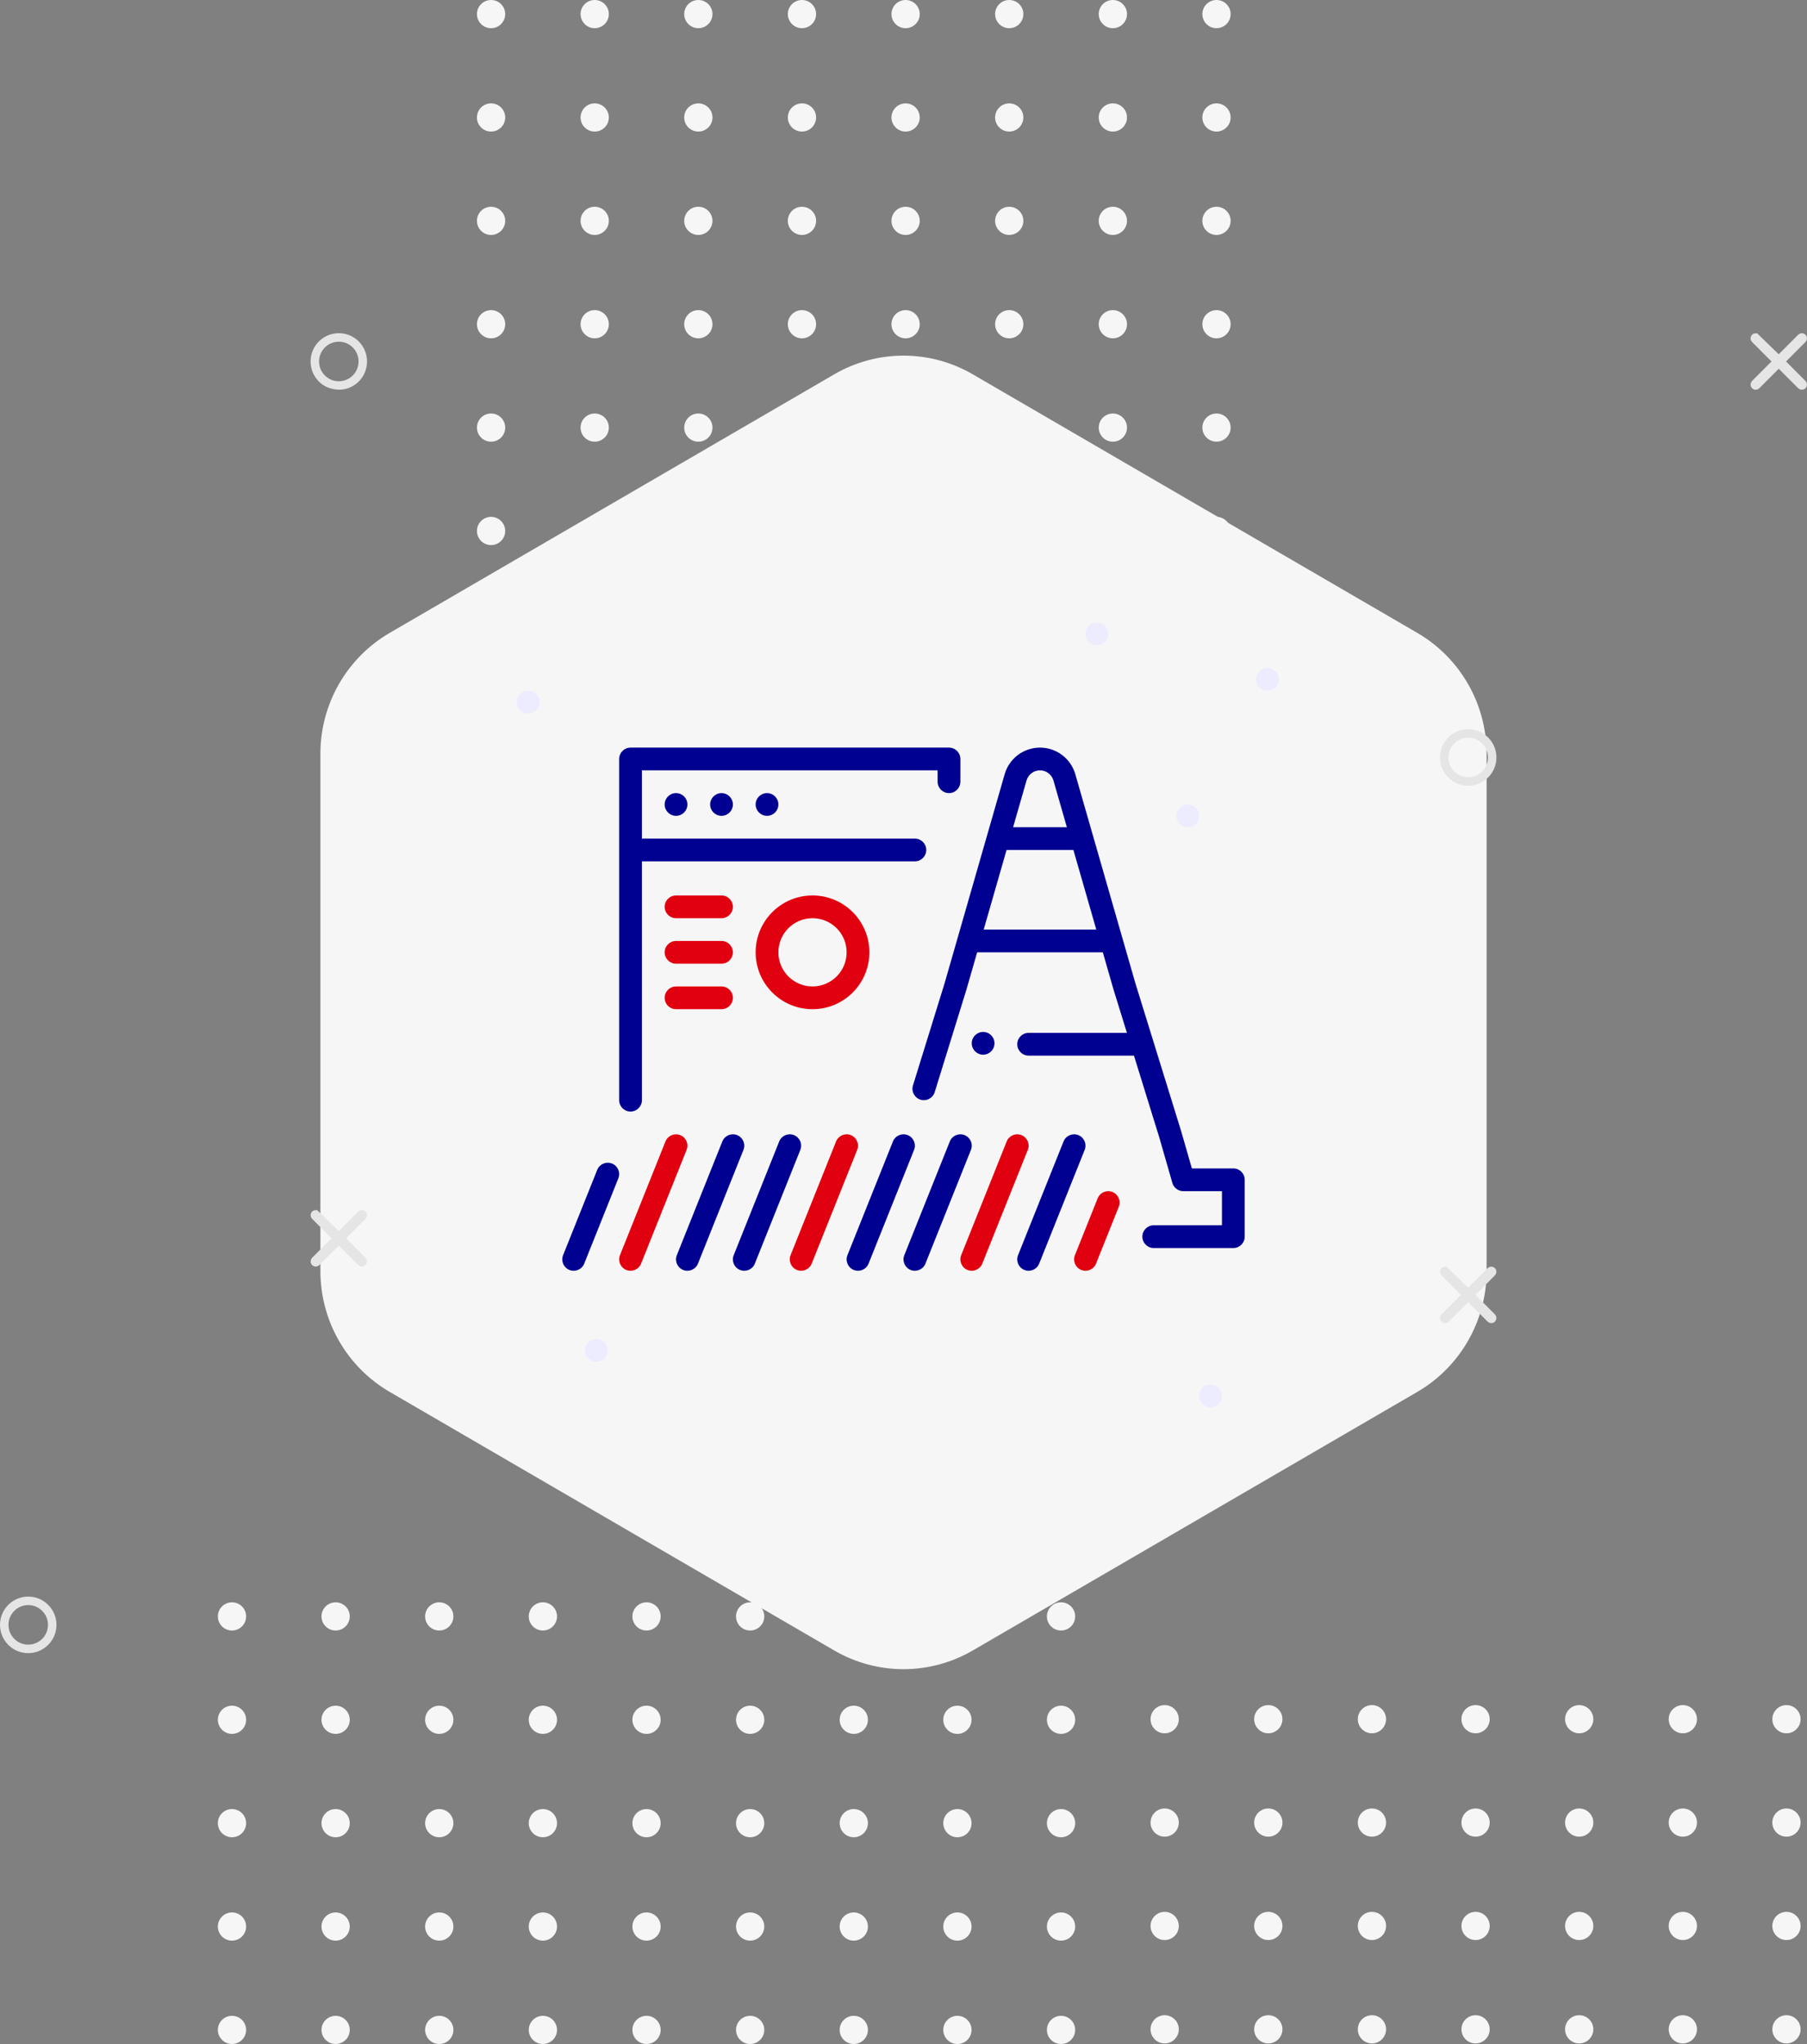 <svg width="282" height="319" viewBox="0 0 282 319" fill="none" xmlns="http://www.w3.org/2000/svg">
<rect x="0" y="0" width="282" height="319" fill="#808080" stroke="none"/>
<g clip-path="url(#clip0_3025_2671)">
<path fill-rule="evenodd" clip-rule="evenodd" d="M36.205 314.6C37.423 314.6 38.411 315.585 38.411 316.8C38.411 318.015 37.423 319 36.205 319C34.987 319 34 318.015 34 316.8C34 315.585 34.987 314.6 36.205 314.6ZM52.378 314.6C53.596 314.6 54.583 315.585 54.583 316.8C54.583 318.015 53.596 319 52.378 319C51.16 319 50.173 318.015 50.173 316.8C50.173 315.585 51.16 314.6 52.378 314.6ZM68.551 314.6C69.769 314.6 70.756 315.585 70.756 316.8C70.756 318.015 69.769 319 68.551 319C67.333 319 66.345 318.015 66.345 316.8C66.345 315.585 67.333 314.6 68.551 314.6ZM84.723 314.6C85.941 314.6 86.929 315.585 86.929 316.8C86.929 318.015 85.941 319 84.723 319C83.505 319 82.518 318.015 82.518 316.8C82.518 315.585 83.505 314.6 84.723 314.6ZM100.896 314.6C102.114 314.6 103.101 315.585 103.101 316.8C103.101 318.015 102.114 319 100.896 319C99.678 319 98.691 318.015 98.691 316.8C98.691 315.585 99.678 314.6 100.896 314.6ZM117.068 314.6C118.286 314.6 119.274 315.585 119.274 316.8C119.274 318.015 118.286 319 117.068 319C115.85 319 114.863 318.015 114.863 316.8C114.863 315.585 115.85 314.6 117.068 314.6ZM133.241 314.6C134.459 314.6 135.446 315.585 135.446 316.8C135.446 318.015 134.459 319 133.241 319C132.023 319 131.036 318.015 131.036 316.8C131.036 315.585 132.023 314.6 133.241 314.6ZM149.414 314.6C150.632 314.6 151.619 315.585 151.619 316.8C151.619 318.015 150.632 319 149.414 319C148.196 319 147.208 318.015 147.208 316.8C147.208 315.585 148.196 314.6 149.414 314.6ZM165.586 314.6C166.804 314.6 167.792 315.585 167.792 316.8C167.792 318.015 166.804 319 165.586 319C164.368 319 163.381 318.015 163.381 316.8C163.381 315.585 164.368 314.6 165.586 314.6ZM181.759 314.508C182.977 314.508 183.964 315.493 183.964 316.708C183.964 317.923 182.977 318.908 181.759 318.908C180.541 318.908 179.554 317.923 179.554 316.708C179.554 315.493 180.541 314.508 181.759 314.508ZM197.932 314.508C199.15 314.508 200.137 315.493 200.137 316.708C200.137 317.923 199.15 318.908 197.932 318.908C196.714 318.908 195.726 317.923 195.726 316.708C195.726 315.493 196.714 314.508 197.932 314.508ZM214.104 314.508C215.322 314.508 216.31 315.493 216.31 316.708C216.31 317.923 215.322 318.908 214.104 318.908C212.886 318.908 211.899 317.923 211.899 316.708C211.899 315.493 212.886 314.508 214.104 314.508ZM230.277 314.508C231.495 314.508 232.482 315.493 232.482 316.708C232.482 317.923 231.495 318.908 230.277 318.908C229.059 318.908 228.071 317.923 228.071 316.708C228.071 315.493 229.059 314.508 230.277 314.508ZM246.449 314.508C247.667 314.508 248.655 315.493 248.655 316.708C248.655 317.923 247.667 318.908 246.449 318.908C245.231 318.908 244.244 317.923 244.244 316.708C244.244 315.493 245.231 314.508 246.449 314.508ZM262.622 314.508C263.84 314.508 264.827 315.493 264.827 316.708C264.827 317.923 263.84 318.908 262.622 318.908C261.404 318.908 260.417 317.923 260.417 316.708C260.417 315.493 261.404 314.508 262.622 314.508ZM278.795 314.508C280.013 314.508 281 315.493 281 316.708C281 317.923 280.013 318.908 278.795 318.908C277.577 318.908 276.589 317.923 276.589 316.708C276.589 315.493 277.577 314.508 278.795 314.508ZM165.586 298.467C166.804 298.467 167.792 299.452 167.792 300.667C167.792 301.882 166.804 302.867 165.586 302.867C164.368 302.867 163.381 301.882 163.381 300.667C163.381 299.452 164.368 298.467 165.586 298.467ZM181.759 298.375C182.977 298.375 183.964 299.359 183.964 300.575C183.964 301.79 182.977 302.775 181.759 302.775C180.541 302.775 179.554 301.79 179.554 300.575C179.554 299.359 180.541 298.375 181.759 298.375ZM197.932 298.375C199.15 298.375 200.137 299.359 200.137 300.575C200.137 301.79 199.15 302.775 197.932 302.775C196.714 302.775 195.726 301.79 195.726 300.575C195.726 299.359 196.714 298.375 197.932 298.375ZM214.104 298.375C215.322 298.375 216.31 299.359 216.31 300.575C216.31 301.79 215.322 302.775 214.104 302.775C212.886 302.775 211.899 301.79 211.899 300.575C211.899 299.359 212.886 298.375 214.104 298.375ZM36.205 298.467C37.423 298.467 38.411 299.452 38.411 300.667C38.411 301.882 37.423 302.867 36.205 302.867C34.987 302.867 34 301.882 34 300.667C34 299.452 34.987 298.467 36.205 298.467ZM68.551 298.467C69.769 298.467 70.756 299.452 70.756 300.667C70.756 301.882 69.769 302.867 68.551 302.867C67.333 302.867 66.345 301.882 66.345 300.667C66.345 299.452 67.333 298.467 68.551 298.467ZM100.896 298.467C102.114 298.467 103.101 299.452 103.101 300.667C103.101 301.882 102.114 302.867 100.896 302.867C99.678 302.867 98.691 301.882 98.691 300.667C98.691 299.452 99.678 298.467 100.896 298.467ZM133.241 298.467C134.459 298.467 135.446 299.452 135.446 300.667C135.446 301.882 134.459 302.867 133.241 302.867C132.023 302.867 131.036 301.882 131.036 300.667C131.036 299.452 132.023 298.467 133.241 298.467ZM149.414 298.467C150.632 298.467 151.619 299.452 151.619 300.667C151.619 301.882 150.632 302.867 149.414 302.867C148.196 302.867 147.208 301.882 147.208 300.667C147.208 299.452 148.196 298.467 149.414 298.467ZM246.449 298.375C247.667 298.375 248.655 299.359 248.655 300.575C248.655 301.79 247.667 302.775 246.449 302.775C245.231 302.775 244.244 301.79 244.244 300.575C244.244 299.359 245.231 298.375 246.449 298.375ZM52.378 298.467C53.596 298.467 54.583 299.452 54.583 300.667C54.583 301.882 53.596 302.867 52.378 302.867C51.16 302.867 50.173 301.882 50.173 300.667C50.173 299.452 51.16 298.467 52.378 298.467ZM262.622 298.375C263.84 298.375 264.827 299.359 264.827 300.575C264.827 301.79 263.84 302.775 262.622 302.775C261.404 302.775 260.417 301.79 260.417 300.575C260.417 299.359 261.404 298.375 262.622 298.375ZM84.723 298.467C85.941 298.467 86.929 299.452 86.929 300.667C86.929 301.882 85.941 302.867 84.723 302.867C83.505 302.867 82.518 301.882 82.518 300.667C82.518 299.452 83.505 298.467 84.723 298.467ZM278.795 298.375C280.013 298.375 281 299.359 281 300.575C281 301.79 280.013 302.775 278.795 302.775C277.577 302.775 276.589 301.79 276.589 300.575C276.589 299.359 277.577 298.375 278.795 298.375ZM117.068 298.467C118.286 298.467 119.274 299.452 119.274 300.667C119.274 301.882 118.286 302.867 117.068 302.867C115.85 302.867 114.863 301.882 114.863 300.667C114.863 299.452 115.85 298.467 117.068 298.467ZM230.277 298.375C231.495 298.375 232.482 299.359 232.482 300.575C232.482 301.79 231.495 302.775 230.277 302.775C229.059 302.775 228.071 301.79 228.071 300.575C228.071 299.359 229.059 298.375 230.277 298.375ZM68.551 282.333C69.769 282.333 70.756 283.318 70.756 284.533C70.756 285.748 69.769 286.733 68.551 286.733C67.333 286.733 66.345 285.748 66.345 284.533C66.345 283.318 67.333 282.333 68.551 282.333ZM100.896 282.333C102.114 282.333 103.101 283.318 103.101 284.533C103.101 285.748 102.114 286.733 100.896 286.733C99.678 286.733 98.691 285.748 98.691 284.533C98.691 283.318 99.678 282.333 100.896 282.333ZM117.068 282.333C118.286 282.333 119.274 283.318 119.274 284.533C119.274 285.748 118.286 286.733 117.068 286.733C115.85 286.733 114.863 285.748 114.863 284.533C114.863 283.318 115.85 282.333 117.068 282.333ZM133.241 282.333C134.459 282.333 135.446 283.318 135.446 284.533C135.446 285.748 134.459 286.733 133.241 286.733C132.023 286.733 131.036 285.748 131.036 284.533C131.036 283.318 132.023 282.333 133.241 282.333ZM149.414 282.333C150.632 282.333 151.619 283.318 151.619 284.533C151.619 285.748 150.632 286.733 149.414 286.733C148.196 286.733 147.208 285.748 147.208 284.533C147.208 283.318 148.196 282.333 149.414 282.333ZM36.205 282.333C37.423 282.333 38.411 283.318 38.411 284.533C38.411 285.748 37.423 286.733 36.205 286.733C34.987 286.733 34 285.748 34 284.533C34 283.318 34.987 282.333 36.205 282.333ZM52.378 282.333C53.596 282.333 54.583 283.318 54.583 284.533C54.583 285.748 53.596 286.733 52.378 286.733C51.16 286.733 50.173 285.748 50.173 284.533C50.173 283.318 51.16 282.333 52.378 282.333ZM84.723 282.333C85.941 282.333 86.929 283.318 86.929 284.533C86.929 285.748 85.941 286.733 84.723 286.733C83.505 286.733 82.518 285.748 82.518 284.533C82.518 283.318 83.505 282.333 84.723 282.333ZM165.586 282.333C166.804 282.333 167.792 283.318 167.792 284.533C167.792 285.748 166.804 286.733 165.586 286.733C164.368 286.733 163.381 285.748 163.381 284.533C163.381 283.318 164.368 282.333 165.586 282.333ZM181.759 282.241C182.977 282.241 183.964 283.226 183.964 284.441C183.964 285.656 182.977 286.641 181.759 286.641C180.541 286.641 179.554 285.656 179.554 284.441C179.554 283.226 180.541 282.241 181.759 282.241ZM197.932 282.241C199.15 282.241 200.137 283.226 200.137 284.441C200.137 285.656 199.15 286.641 197.932 286.641C196.714 286.641 195.726 285.656 195.726 284.441C195.726 283.226 196.714 282.241 197.932 282.241ZM214.104 282.241C215.322 282.241 216.31 283.226 216.31 284.441C216.31 285.656 215.322 286.641 214.104 286.641C212.886 286.641 211.899 285.656 211.899 284.441C211.899 283.226 212.886 282.241 214.104 282.241ZM230.277 282.241C231.495 282.241 232.482 283.226 232.482 284.441C232.482 285.656 231.495 286.641 230.277 286.641C229.059 286.641 228.071 285.656 228.071 284.441C228.071 283.226 229.059 282.241 230.277 282.241ZM246.449 282.241C247.667 282.241 248.655 283.226 248.655 284.441C248.655 285.656 247.667 286.641 246.449 286.641C245.231 286.641 244.244 285.656 244.244 284.441C244.244 283.226 245.231 282.241 246.449 282.241ZM262.622 282.241C263.84 282.241 264.827 283.226 264.827 284.441C264.827 285.656 263.84 286.641 262.622 286.641C261.404 286.641 260.417 285.656 260.417 284.441C260.417 283.226 261.404 282.241 262.622 282.241ZM278.795 282.241C280.013 282.241 281 283.226 281 284.441C281 285.656 280.013 286.641 278.795 286.641C277.577 286.641 276.589 285.656 276.589 284.441C276.589 283.226 277.577 282.241 278.795 282.241ZM36.205 266.2C37.423 266.2 38.411 267.185 38.411 268.4C38.411 269.615 37.423 270.6 36.205 270.6C34.987 270.6 34 269.615 34 268.4C34 267.185 34.987 266.2 36.205 266.2ZM52.378 266.2C53.596 266.2 54.583 267.185 54.583 268.4C54.583 269.615 53.596 270.6 52.378 270.6C51.16 270.6 50.173 269.615 50.173 268.4C50.173 267.185 51.16 266.2 52.378 266.2ZM68.551 266.2C69.769 266.2 70.756 267.185 70.756 268.4C70.756 269.615 69.769 270.6 68.551 270.6C67.333 270.6 66.345 269.615 66.345 268.4C66.345 267.185 67.333 266.2 68.551 266.2ZM84.723 266.2C85.941 266.2 86.929 267.185 86.929 268.4C86.929 269.615 85.941 270.6 84.723 270.6C83.505 270.6 82.518 269.615 82.518 268.4C82.518 267.185 83.505 266.2 84.723 266.2ZM100.896 266.2C102.114 266.2 103.101 267.185 103.101 268.4C103.101 269.615 102.114 270.6 100.896 270.6C99.678 270.6 98.691 269.615 98.691 268.4C98.691 267.185 99.678 266.2 100.896 266.2ZM117.068 266.2C118.286 266.2 119.274 267.185 119.274 268.4C119.274 269.615 118.286 270.6 117.068 270.6C115.85 270.6 114.863 269.615 114.863 268.4C114.863 267.185 115.85 266.2 117.068 266.2ZM133.241 266.2C134.459 266.2 135.446 267.185 135.446 268.4C135.446 269.615 134.459 270.6 133.241 270.6C132.023 270.6 131.036 269.615 131.036 268.4C131.036 267.185 132.023 266.2 133.241 266.2ZM149.414 266.2C150.632 266.2 151.619 267.185 151.619 268.4C151.619 269.615 150.632 270.6 149.414 270.6C148.196 270.6 147.208 269.615 147.208 268.4C147.208 267.185 148.196 266.2 149.414 266.2ZM165.586 266.2C166.804 266.2 167.792 267.185 167.792 268.4C167.792 269.615 166.804 270.6 165.586 270.6C164.368 270.6 163.381 269.615 163.381 268.4C163.381 267.185 164.368 266.2 165.586 266.2ZM181.759 266.108C182.977 266.108 183.964 267.093 183.964 268.308C183.964 269.523 182.977 270.508 181.759 270.508C180.541 270.508 179.554 269.523 179.554 268.308C179.554 267.093 180.541 266.108 181.759 266.108ZM197.932 266.108C199.15 266.108 200.137 267.093 200.137 268.308C200.137 269.523 199.15 270.508 197.932 270.508C196.714 270.508 195.726 269.523 195.726 268.308C195.726 267.093 196.714 266.108 197.932 266.108ZM214.104 266.108C215.322 266.108 216.31 267.093 216.31 268.308C216.31 269.523 215.322 270.508 214.104 270.508C212.886 270.508 211.899 269.523 211.899 268.308C211.899 267.093 212.886 266.108 214.104 266.108ZM230.277 266.108C231.495 266.108 232.482 267.093 232.482 268.308C232.482 269.523 231.495 270.508 230.277 270.508C229.059 270.508 228.071 269.523 228.071 268.308C228.071 267.093 229.059 266.108 230.277 266.108ZM246.449 266.108C247.667 266.108 248.655 267.093 248.655 268.308C248.655 269.523 247.667 270.508 246.449 270.508C245.231 270.508 244.244 269.523 244.244 268.308C244.244 267.093 245.231 266.108 246.449 266.108ZM262.622 266.108C263.84 266.108 264.827 267.093 264.827 268.308C264.827 269.523 263.84 270.508 262.622 270.508C261.404 270.508 260.417 269.523 260.417 268.308C260.417 267.093 261.404 266.108 262.622 266.108ZM278.795 266.108C280.013 266.108 281 267.093 281 268.308C281 269.523 280.013 270.508 278.795 270.508C277.577 270.508 276.589 269.523 276.589 268.308C276.589 267.093 277.577 266.108 278.795 266.108ZM36.205 250.067C37.423 250.067 38.411 251.052 38.411 252.267C38.411 253.482 37.423 254.467 36.205 254.467C34.987 254.467 34 253.482 34 252.267C34 251.052 34.987 250.067 36.205 250.067ZM52.378 250.067C53.596 250.067 54.583 251.052 54.583 252.267C54.583 253.482 53.596 254.467 52.378 254.467C51.16 254.467 50.173 253.482 50.173 252.267C50.173 251.052 51.16 250.067 52.378 250.067ZM68.551 250.067C69.769 250.067 70.756 251.052 70.756 252.267C70.756 253.482 69.769 254.467 68.551 254.467C67.333 254.467 66.345 253.482 66.345 252.267C66.345 251.052 67.333 250.067 68.551 250.067ZM84.723 250.067C85.941 250.067 86.929 251.052 86.929 252.267C86.929 253.482 85.941 254.467 84.723 254.467C83.505 254.467 82.518 253.482 82.518 252.267C82.518 251.052 83.505 250.067 84.723 250.067ZM100.896 250.067C102.114 250.067 103.101 251.052 103.101 252.267C103.101 253.482 102.114 254.467 100.896 254.467C99.678 254.467 98.691 253.482 98.691 252.267C98.691 251.052 99.678 250.067 100.896 250.067ZM117.068 250.067C118.286 250.067 119.274 251.052 119.274 252.267C119.274 253.482 118.286 254.467 117.068 254.467C115.85 254.467 114.863 253.482 114.863 252.267C114.863 251.052 115.85 250.067 117.068 250.067ZM133.241 250.067C134.459 250.067 135.446 251.052 135.446 252.267C135.446 253.482 134.459 254.467 133.241 254.467C132.023 254.467 131.036 253.482 131.036 252.267C131.036 251.052 132.023 250.067 133.241 250.067ZM149.414 250.067C150.632 250.067 151.619 251.052 151.619 252.267C151.619 253.482 150.632 254.467 149.414 254.467C148.196 254.467 147.208 253.482 147.208 252.267C147.208 251.052 148.196 250.067 149.414 250.067ZM165.586 250.067C166.804 250.067 167.792 251.052 167.792 252.267C167.792 253.482 166.804 254.467 165.586 254.467C164.368 254.467 163.381 253.482 163.381 252.267C163.381 251.052 164.368 250.067 165.586 250.067ZM78.842 2.2C78.842 3.415 77.855 4.4 76.637 4.4C75.419 4.4 74.431 3.415 74.431 2.2C74.431 0.985 75.419 0 76.637 0C77.855 0 78.842 0.985 78.842 2.2ZM78.842 18.334C78.842 19.549 77.855 20.534 76.637 20.534C75.419 20.534 74.431 19.549 74.431 18.334C74.431 17.118 75.419 16.134 76.637 16.134C77.855 16.134 78.842 17.118 78.842 18.334ZM78.842 34.467C78.842 35.682 77.855 36.667 76.637 36.667C75.419 36.667 74.431 35.682 74.431 34.467C74.431 33.252 75.419 32.267 76.637 32.267C77.855 32.267 78.842 33.252 78.842 34.467ZM78.842 50.6C78.842 51.815 77.855 52.8 76.637 52.8C75.419 52.8 74.431 51.815 74.431 50.6C74.431 49.385 75.419 48.4 76.637 48.4C77.855 48.4 78.842 49.385 78.842 50.6ZM78.842 66.734C78.842 67.948 77.855 68.933 76.637 68.933C75.419 68.933 74.431 67.948 74.431 66.734C74.431 65.518 75.419 64.534 76.637 64.534C77.855 64.534 78.842 65.518 78.842 66.734ZM78.842 82.867C78.842 84.082 77.855 85.067 76.637 85.067C75.419 85.067 74.431 84.082 74.431 82.867C74.431 81.652 75.419 80.667 76.637 80.667C77.855 80.667 78.842 81.652 78.842 82.867ZM78.842 99C78.842 100.215 77.855 101.2 76.637 101.2C75.419 101.2 74.431 100.215 74.431 99C74.431 97.785 75.419 96.8 76.637 96.8C77.855 96.8 78.842 97.785 78.842 99ZM78.842 115.133C78.842 116.348 77.855 117.333 76.637 117.333C75.419 117.333 74.431 116.348 74.431 115.133C74.431 113.918 75.419 112.933 76.637 112.933C77.855 112.933 78.842 113.918 78.842 115.133ZM78.842 131.267C78.842 132.482 77.855 133.467 76.637 133.467C75.419 133.467 74.431 132.482 74.431 131.267C74.431 130.052 75.419 129.067 76.637 129.067C77.855 129.067 78.842 130.052 78.842 131.267ZM78.842 147.4C78.842 148.615 77.855 149.6 76.637 149.6C75.419 149.6 74.431 148.615 74.431 147.4C74.431 146.185 75.419 145.2 76.637 145.2C77.855 145.2 78.842 146.185 78.842 147.4ZM78.842 163.533C78.842 164.748 77.855 165.733 76.637 165.733C75.419 165.733 74.431 164.748 74.431 163.533C74.431 162.318 75.419 161.333 76.637 161.333C77.855 161.333 78.842 162.318 78.842 163.533ZM78.842 179.667C78.842 180.882 77.855 181.867 76.637 181.867C75.419 181.867 74.431 180.882 74.431 179.667C74.431 178.452 75.419 177.467 76.637 177.467C77.855 177.467 78.842 178.452 78.842 179.667ZM78.842 195.8C78.842 197.015 77.855 198 76.637 198C75.419 198 74.431 197.015 74.431 195.8C74.431 194.585 75.419 193.6 76.637 193.6C77.855 193.6 78.842 194.585 78.842 195.8ZM78.842 211.933C78.842 213.148 77.855 214.133 76.637 214.133C75.419 214.133 74.431 213.148 74.431 211.933C74.431 210.718 75.419 209.733 76.637 209.733C77.855 209.733 78.842 210.718 78.842 211.933ZM95.015 99C95.015 100.215 94.028 101.2 92.809 101.2C91.591 101.2 90.604 100.215 90.604 99C90.604 97.785 91.591 96.8 92.809 96.8C94.028 96.8 95.015 97.785 95.015 99ZM95.015 115.133C95.015 116.348 94.028 117.333 92.809 117.333C91.591 117.333 90.604 116.348 90.604 115.133C90.604 113.918 91.591 112.933 92.809 112.933C94.028 112.933 95.015 113.918 95.015 115.133ZM95.015 131.267C95.015 132.482 94.028 133.467 92.809 133.467C91.591 133.467 90.604 132.482 90.604 131.267C90.604 130.052 91.591 129.067 92.809 129.067C94.028 129.067 95.015 130.052 95.015 131.267ZM95.015 147.4C95.015 148.615 94.028 149.6 92.809 149.6C91.591 149.6 90.604 148.615 90.604 147.4C90.604 146.185 91.591 145.2 92.809 145.2C94.028 145.2 95.015 146.185 95.015 147.4ZM95.015 2.2C95.015 3.415 94.028 4.4 92.809 4.4C91.591 4.4 90.604 3.415 90.604 2.2C90.604 0.985 91.591 0 92.809 0C94.028 0 95.015 0.985 95.015 2.2ZM95.015 34.467C95.015 35.682 94.028 36.667 92.809 36.667C91.591 36.667 90.604 35.682 90.604 34.467C90.604 33.252 91.591 32.267 92.809 32.267C94.028 32.267 95.015 33.252 95.015 34.467ZM95.015 66.734C95.015 67.948 94.028 68.933 92.809 68.933C91.591 68.933 90.604 67.948 90.604 66.734C90.604 65.518 91.591 64.534 92.809 64.534C94.028 64.534 95.015 65.518 95.015 66.734ZM95.015 82.867C95.015 84.082 94.028 85.067 92.809 85.067C91.591 85.067 90.604 84.082 90.604 82.867C90.604 81.652 91.591 80.667 92.809 80.667C94.028 80.667 95.015 81.652 95.015 82.867ZM95.015 179.667C95.015 180.882 94.028 181.867 92.809 181.867C91.591 181.867 90.604 180.882 90.604 179.667C90.604 178.452 91.591 177.467 92.809 177.467C94.028 177.467 95.015 178.452 95.015 179.667ZM95.015 195.8C95.015 197.015 94.028 198 92.809 198C91.591 198 90.604 197.015 90.604 195.8C90.604 194.585 91.591 193.6 92.809 193.6C94.028 193.6 95.015 194.585 95.015 195.8ZM95.015 18.334C95.015 19.549 94.028 20.534 92.809 20.534C91.591 20.534 90.604 19.549 90.604 18.334C90.604 17.118 91.591 16.134 92.809 16.134C94.028 16.134 95.015 17.118 95.015 18.334ZM95.015 211.933C95.015 213.148 94.028 214.133 92.809 214.133C91.591 214.133 90.604 213.148 90.604 211.933C90.604 210.718 91.591 209.733 92.809 209.733C94.028 209.733 95.015 210.718 95.015 211.933ZM95.015 50.6C95.015 51.815 94.028 52.8 92.809 52.8C91.591 52.8 90.604 51.815 90.604 50.6C90.604 49.385 91.591 48.4 92.809 48.4C94.028 48.4 95.015 49.385 95.015 50.6ZM95.015 163.533C95.015 164.748 94.028 165.733 92.809 165.733C91.591 165.733 90.604 164.748 90.604 163.533C90.604 162.318 91.591 161.333 92.809 161.333C94.028 161.333 95.015 162.318 95.015 163.533ZM111.188 2.2C111.188 3.415 110.2 4.4 108.982 4.4C107.764 4.4 106.777 3.415 106.777 2.2C106.777 0.985 107.764 0 108.982 0C110.2 0 111.188 0.985 111.188 2.2ZM111.188 34.467C111.188 35.682 110.2 36.667 108.982 36.667C107.764 36.667 106.777 35.682 106.777 34.467C106.777 33.252 107.764 32.267 108.982 32.267C110.2 32.267 111.188 33.252 111.188 34.467ZM111.188 50.6C111.188 51.815 110.2 52.8 108.982 52.8C107.764 52.8 106.777 51.815 106.777 50.6C106.777 49.385 107.764 48.4 108.982 48.4C110.2 48.4 111.188 49.385 111.188 50.6ZM111.188 66.734C111.188 67.948 110.2 68.933 108.982 68.933C107.764 68.933 106.777 67.948 106.777 66.734C106.777 65.518 107.764 64.534 108.982 64.534C110.2 64.534 111.188 65.518 111.188 66.734ZM111.188 82.867C111.188 84.082 110.2 85.067 108.982 85.067C107.764 85.067 106.777 84.082 106.777 82.867C106.777 81.652 107.764 80.667 108.982 80.667C110.2 80.667 111.188 81.652 111.188 82.867ZM111.188 18.334C111.188 19.549 110.2 20.534 108.982 20.534C107.764 20.534 106.777 19.549 106.777 18.334C106.777 17.118 107.764 16.134 108.982 16.134C110.2 16.134 111.188 17.118 111.188 18.334ZM111.188 99C111.188 100.215 110.2 101.2 108.982 101.2C107.764 101.2 106.777 100.215 106.777 99C106.777 97.785 107.764 96.8 108.982 96.8C110.2 96.8 111.188 97.785 111.188 99ZM111.188 115.133C111.188 116.348 110.2 117.333 108.982 117.333C107.764 117.333 106.777 116.348 106.777 115.133C106.777 113.918 107.764 112.933 108.982 112.933C110.2 112.933 111.188 113.918 111.188 115.133ZM111.188 131.267C111.188 132.482 110.2 133.467 108.982 133.467C107.764 133.467 106.777 132.482 106.777 131.267C106.777 130.052 107.764 129.067 108.982 129.067C110.2 129.067 111.188 130.052 111.188 131.267ZM111.188 147.4C111.188 148.615 110.2 149.6 108.982 149.6C107.764 149.6 106.777 148.615 106.777 147.4C106.777 146.185 107.764 145.2 108.982 145.2C110.2 145.2 111.188 146.185 111.188 147.4ZM111.188 163.533C111.188 164.748 110.2 165.733 108.982 165.733C107.764 165.733 106.777 164.748 106.777 163.533C106.777 162.318 107.764 161.333 108.982 161.333C110.2 161.333 111.188 162.318 111.188 163.533ZM111.188 179.667C111.188 180.882 110.2 181.867 108.982 181.867C107.764 181.867 106.777 180.882 106.777 179.667C106.777 178.452 107.764 177.467 108.982 177.467C110.2 177.467 111.188 178.452 111.188 179.667ZM111.188 195.8C111.188 197.015 110.2 198 108.982 198C107.764 198 106.777 197.015 106.777 195.8C106.777 194.585 107.764 193.6 108.982 193.6C110.2 193.6 111.188 194.585 111.188 195.8ZM111.188 211.933C111.188 213.148 110.2 214.133 108.982 214.133C107.764 214.133 106.777 213.148 106.777 211.933C106.777 210.718 107.764 209.733 108.982 209.733C110.2 209.733 111.188 210.718 111.188 211.933ZM127.36 2.2C127.36 3.415 126.373 4.4 125.155 4.4C123.937 4.4 122.949 3.415 122.949 2.2C122.949 0.985 123.937 0 125.155 0C126.373 0 127.36 0.985 127.36 2.2ZM127.36 18.334C127.36 19.549 126.373 20.534 125.155 20.534C123.937 20.534 122.949 19.549 122.949 18.334C122.949 17.118 123.937 16.134 125.155 16.134C126.373 16.134 127.36 17.118 127.36 18.334ZM127.36 34.467C127.36 35.682 126.373 36.667 125.155 36.667C123.937 36.667 122.949 35.682 122.949 34.467C122.949 33.252 123.937 32.267 125.155 32.267C126.373 32.267 127.36 33.252 127.36 34.467ZM127.36 50.6C127.36 51.815 126.373 52.8 125.155 52.8C123.937 52.8 122.949 51.815 122.949 50.6C122.949 49.385 123.937 48.4 125.155 48.4C126.373 48.4 127.36 49.385 127.36 50.6ZM127.36 66.734C127.36 67.948 126.373 68.933 125.155 68.933C123.937 68.933 122.949 67.948 122.949 66.734C122.949 65.518 123.937 64.534 125.155 64.534C126.373 64.534 127.36 65.518 127.36 66.734ZM127.36 82.867C127.36 84.082 126.373 85.067 125.155 85.067C123.937 85.067 122.949 84.082 122.949 82.867C122.949 81.652 123.937 80.667 125.155 80.667C126.373 80.667 127.36 81.652 127.36 82.867ZM127.36 99C127.36 100.215 126.373 101.2 125.155 101.2C123.937 101.2 122.949 100.215 122.949 99C122.949 97.785 123.937 96.8 125.155 96.8C126.373 96.8 127.36 97.785 127.36 99ZM127.36 115.133C127.36 116.348 126.373 117.333 125.155 117.333C123.937 117.333 122.949 116.348 122.949 115.133C122.949 113.918 123.937 112.933 125.155 112.933C126.373 112.933 127.36 113.918 127.36 115.133ZM127.36 131.267C127.36 132.482 126.373 133.467 125.155 133.467C123.937 133.467 122.949 132.482 122.949 131.267C122.949 130.052 123.937 129.067 125.155 129.067C126.373 129.067 127.36 130.052 127.36 131.267ZM127.36 147.4C127.36 148.615 126.373 149.6 125.155 149.6C123.937 149.6 122.949 148.615 122.949 147.4C122.949 146.185 123.937 145.2 125.155 145.2C126.373 145.2 127.36 146.185 127.36 147.4ZM127.36 163.533C127.36 164.748 126.373 165.733 125.155 165.733C123.937 165.733 122.949 164.748 122.949 163.533C122.949 162.318 123.937 161.333 125.155 161.333C126.373 161.333 127.36 162.318 127.36 163.533ZM127.36 179.667C127.36 180.882 126.373 181.867 125.155 181.867C123.937 181.867 122.949 180.882 122.949 179.667C122.949 178.452 123.937 177.467 125.155 177.467C126.373 177.467 127.36 178.452 127.36 179.667ZM127.36 195.8C127.36 197.015 126.373 198 125.155 198C123.937 198 122.949 197.015 122.949 195.8C122.949 194.585 123.937 193.6 125.155 193.6C126.373 193.6 127.36 194.585 127.36 195.8ZM127.36 211.933C127.36 213.148 126.373 214.133 125.155 214.133C123.937 214.133 122.949 213.148 122.949 211.933C122.949 210.718 123.937 209.733 125.155 209.733C126.373 209.733 127.36 210.718 127.36 211.933ZM143.533 2.2C143.533 3.415 142.545 4.4 141.327 4.4C140.109 4.4 139.122 3.415 139.122 2.2C139.122 0.985 140.109 0 141.327 0C142.545 0 143.533 0.985 143.533 2.2ZM143.533 18.334C143.533 19.549 142.545 20.534 141.327 20.534C140.109 20.534 139.122 19.549 139.122 18.334C139.122 17.118 140.109 16.134 141.327 16.134C142.545 16.134 143.533 17.118 143.533 18.334ZM143.533 34.467C143.533 35.682 142.545 36.667 141.327 36.667C140.109 36.667 139.122 35.682 139.122 34.467C139.122 33.252 140.109 32.267 141.327 32.267C142.545 32.267 143.533 33.252 143.533 34.467ZM143.533 50.6C143.533 51.815 142.545 52.8 141.327 52.8C140.109 52.8 139.122 51.815 139.122 50.6C139.122 49.385 140.109 48.4 141.327 48.4C142.545 48.4 143.533 49.385 143.533 50.6ZM143.533 66.734C143.533 67.948 142.545 68.933 141.327 68.933C140.109 68.933 139.122 67.948 139.122 66.734C139.122 65.518 140.109 64.534 141.327 64.534C142.545 64.534 143.533 65.518 143.533 66.734ZM143.533 82.867C143.533 84.082 142.545 85.067 141.327 85.067C140.109 85.067 139.122 84.082 139.122 82.867C139.122 81.652 140.109 80.667 141.327 80.667C142.545 80.667 143.533 81.652 143.533 82.867ZM143.533 99C143.533 100.215 142.545 101.2 141.327 101.2C140.109 101.2 139.122 100.215 139.122 99C139.122 97.785 140.109 96.8 141.327 96.8C142.545 96.8 143.533 97.785 143.533 99ZM143.533 115.133C143.533 116.348 142.545 117.333 141.327 117.333C140.109 117.333 139.122 116.348 139.122 115.133C139.122 113.918 140.109 112.933 141.327 112.933C142.545 112.933 143.533 113.918 143.533 115.133ZM143.533 131.267C143.533 132.482 142.545 133.467 141.327 133.467C140.109 133.467 139.122 132.482 139.122 131.267C139.122 130.052 140.109 129.067 141.327 129.067C142.545 129.067 143.533 130.052 143.533 131.267ZM143.533 147.4C143.533 148.615 142.545 149.6 141.327 149.6C140.109 149.6 139.122 148.615 139.122 147.4C139.122 146.185 140.109 145.2 141.327 145.2C142.545 145.2 143.533 146.185 143.533 147.4ZM143.533 163.533C143.533 164.748 142.545 165.733 141.327 165.733C140.109 165.733 139.122 164.748 139.122 163.533C139.122 162.318 140.109 161.333 141.327 161.333C142.545 161.333 143.533 162.318 143.533 163.533ZM143.533 179.667C143.533 180.882 142.545 181.867 141.327 181.867C140.109 181.867 139.122 180.882 139.122 179.667C139.122 178.452 140.109 177.467 141.327 177.467C142.545 177.467 143.533 178.452 143.533 179.667ZM143.533 195.8C143.533 197.015 142.545 198 141.327 198C140.109 198 139.122 197.015 139.122 195.8C139.122 194.585 140.109 193.6 141.327 193.6C142.545 193.6 143.533 194.585 143.533 195.8ZM143.533 211.933C143.533 213.148 142.545 214.133 141.327 214.133C140.109 214.133 139.122 213.148 139.122 211.933C139.122 210.718 140.109 209.733 141.327 209.733C142.545 209.733 143.533 210.718 143.533 211.933ZM159.705 2.2C159.705 3.415 158.718 4.4 157.5 4.4C156.282 4.4 155.295 3.415 155.295 2.2C155.295 0.985 156.282 0 157.5 0C158.718 0 159.705 0.985 159.705 2.2ZM159.705 18.334C159.705 19.549 158.718 20.534 157.5 20.534C156.282 20.534 155.295 19.549 155.295 18.334C155.295 17.118 156.282 16.134 157.5 16.134C158.718 16.134 159.705 17.118 159.705 18.334ZM159.705 34.467C159.705 35.682 158.718 36.667 157.5 36.667C156.282 36.667 155.295 35.682 155.295 34.467C155.295 33.252 156.282 32.267 157.5 32.267C158.718 32.267 159.705 33.252 159.705 34.467ZM159.705 50.6C159.705 51.815 158.718 52.8 157.5 52.8C156.282 52.8 155.295 51.815 155.295 50.6C155.295 49.385 156.282 48.4 157.5 48.4C158.718 48.4 159.705 49.385 159.705 50.6ZM159.705 66.734C159.705 67.948 158.718 68.933 157.5 68.933C156.282 68.933 155.295 67.948 155.295 66.734C155.295 65.518 156.282 64.534 157.5 64.534C158.718 64.534 159.705 65.518 159.705 66.734ZM159.705 82.867C159.705 84.082 158.718 85.067 157.5 85.067C156.282 85.067 155.295 84.082 155.295 82.867C155.295 81.652 156.282 80.667 157.5 80.667C158.718 80.667 159.705 81.652 159.705 82.867ZM159.705 99C159.705 100.215 158.718 101.2 157.5 101.2C156.282 101.2 155.295 100.215 155.295 99C155.295 97.785 156.282 96.8 157.5 96.8C158.718 96.8 159.705 97.785 159.705 99ZM159.705 115.133C159.705 116.348 158.718 117.333 157.5 117.333C156.282 117.333 155.295 116.348 155.295 115.133C155.295 113.918 156.282 112.933 157.5 112.933C158.718 112.933 159.705 113.918 159.705 115.133ZM159.705 131.267C159.705 132.482 158.718 133.467 157.5 133.467C156.282 133.467 155.295 132.482 155.295 131.267C155.295 130.052 156.282 129.067 157.5 129.067C158.718 129.067 159.705 130.052 159.705 131.267ZM159.705 147.4C159.705 148.615 158.718 149.6 157.5 149.6C156.282 149.6 155.295 148.615 155.295 147.4C155.295 146.185 156.282 145.2 157.5 145.2C158.718 145.2 159.705 146.185 159.705 147.4ZM159.705 163.533C159.705 164.748 158.718 165.733 157.5 165.733C156.282 165.733 155.295 164.748 155.295 163.533C155.295 162.318 156.282 161.333 157.5 161.333C158.718 161.333 159.705 162.318 159.705 163.533ZM159.705 179.667C159.705 180.882 158.718 181.867 157.5 181.867C156.282 181.867 155.295 180.882 155.295 179.667C155.295 178.452 156.282 177.467 157.5 177.467C158.718 177.467 159.705 178.452 159.705 179.667ZM159.705 195.8C159.705 197.015 158.718 198 157.5 198C156.282 198 155.295 197.015 155.295 195.8C155.295 194.585 156.282 193.6 157.5 193.6C158.718 193.6 159.705 194.585 159.705 195.8ZM159.705 211.933C159.705 213.148 158.718 214.133 157.5 214.133C156.282 214.133 155.295 213.148 155.295 211.933C155.295 210.718 156.282 209.733 157.5 209.733C158.718 209.733 159.705 210.718 159.705 211.933ZM175.878 2.2C175.878 3.415 174.891 4.4 173.673 4.4C172.455 4.4 171.467 3.415 171.467 2.2C171.467 0.985 172.455 0 173.673 0C174.891 0 175.878 0.985 175.878 2.2ZM175.878 18.334C175.878 19.549 174.891 20.534 173.673 20.534C172.455 20.534 171.467 19.549 171.467 18.334C171.467 17.118 172.455 16.134 173.673 16.134C174.891 16.134 175.878 17.118 175.878 18.334ZM175.878 34.467C175.878 35.682 174.891 36.667 173.673 36.667C172.455 36.667 171.467 35.682 171.467 34.467C171.467 33.252 172.455 32.267 173.673 32.267C174.891 32.267 175.878 33.252 175.878 34.467ZM175.878 50.6C175.878 51.815 174.891 52.8 173.673 52.8C172.455 52.8 171.467 51.815 171.467 50.6C171.467 49.385 172.455 48.4 173.673 48.4C174.891 48.4 175.878 49.385 175.878 50.6ZM175.878 66.734C175.878 67.948 174.891 68.933 173.673 68.933C172.455 68.933 171.467 67.948 171.467 66.734C171.467 65.518 172.455 64.534 173.673 64.534C174.891 64.534 175.878 65.518 175.878 66.734ZM175.878 82.867C175.878 84.082 174.891 85.067 173.673 85.067C172.455 85.067 171.467 84.082 171.467 82.867C171.467 81.652 172.455 80.667 173.673 80.667C174.891 80.667 175.878 81.652 175.878 82.867ZM175.878 99C175.878 100.215 174.891 101.2 173.673 101.2C172.455 101.2 171.467 100.215 171.467 99C171.467 97.785 172.455 96.8 173.673 96.8C174.891 96.8 175.878 97.785 175.878 99ZM175.878 115.133C175.878 116.348 174.891 117.333 173.673 117.333C172.455 117.333 171.467 116.348 171.467 115.133C171.467 113.918 172.455 112.933 173.673 112.933C174.891 112.933 175.878 113.918 175.878 115.133ZM175.878 131.267C175.878 132.482 174.891 133.467 173.673 133.467C172.455 133.467 171.467 132.482 171.467 131.267C171.467 130.052 172.455 129.067 173.673 129.067C174.891 129.067 175.878 130.052 175.878 131.267ZM175.878 147.4C175.878 148.615 174.891 149.6 173.673 149.6C172.455 149.6 171.467 148.615 171.467 147.4C171.467 146.185 172.455 145.2 173.673 145.2C174.891 145.2 175.878 146.185 175.878 147.4ZM175.878 163.533C175.878 164.748 174.891 165.733 173.673 165.733C172.455 165.733 171.467 164.748 171.467 163.533C171.467 162.318 172.455 161.333 173.673 161.333C174.891 161.333 175.878 162.318 175.878 163.533ZM175.878 179.667C175.878 180.882 174.891 181.867 173.673 181.867C172.455 181.867 171.467 180.882 171.467 179.667C171.467 178.452 172.455 177.467 173.673 177.467C174.891 177.467 175.878 178.452 175.878 179.667ZM175.878 195.8C175.878 197.015 174.891 198 173.673 198C172.455 198 171.467 197.015 171.467 195.8C171.467 194.585 172.455 193.6 173.673 193.6C174.891 193.6 175.878 194.585 175.878 195.8ZM175.878 211.933C175.878 213.148 174.891 214.133 173.673 214.133C172.455 214.133 171.467 213.148 171.467 211.933C171.467 210.718 172.455 209.733 173.673 209.733C174.891 209.733 175.878 210.718 175.878 211.933ZM192.051 2.2C192.051 3.415 191.063 4.4 189.845 4.4C188.627 4.4 187.64 3.415 187.64 2.2C187.64 0.985 188.627 0 189.845 0C191.063 0 192.051 0.985 192.051 2.2ZM192.051 18.334C192.051 19.549 191.063 20.534 189.845 20.534C188.627 20.534 187.64 19.549 187.64 18.334C187.64 17.118 188.627 16.134 189.845 16.134C191.063 16.134 192.051 17.118 192.051 18.334ZM192.051 34.467C192.051 35.682 191.063 36.667 189.845 36.667C188.627 36.667 187.64 35.682 187.64 34.467C187.64 33.252 188.627 32.267 189.845 32.267C191.063 32.267 192.051 33.252 192.051 34.467ZM192.051 50.6C192.051 51.815 191.063 52.8 189.845 52.8C188.627 52.8 187.64 51.815 187.64 50.6C187.64 49.385 188.627 48.4 189.845 48.4C191.063 48.4 192.051 49.385 192.051 50.6ZM192.051 66.734C192.051 67.948 191.063 68.933 189.845 68.933C188.627 68.933 187.64 67.948 187.64 66.734C187.64 65.518 188.627 64.534 189.845 64.534C191.063 64.534 192.051 65.518 192.051 66.734ZM192.051 82.867C192.051 84.082 191.063 85.067 189.845 85.067C188.627 85.067 187.64 84.082 187.64 82.867C187.64 81.652 188.627 80.667 189.845 80.667C191.063 80.667 192.051 81.652 192.051 82.867ZM192.051 99C192.051 100.215 191.063 101.2 189.845 101.2C188.627 101.2 187.64 100.215 187.64 99C187.64 97.785 188.627 96.8 189.845 96.8C191.063 96.8 192.051 97.785 192.051 99ZM192.051 115.133C192.051 116.348 191.063 117.333 189.845 117.333C188.627 117.333 187.64 116.348 187.64 115.133C187.64 113.918 188.627 112.933 189.845 112.933C191.063 112.933 192.051 113.918 192.051 115.133ZM192.051 131.267C192.051 132.482 191.063 133.467 189.845 133.467C188.627 133.467 187.64 132.482 187.64 131.267C187.64 130.052 188.627 129.067 189.845 129.067C191.063 129.067 192.051 130.052 192.051 131.267ZM192.051 147.4C192.051 148.615 191.063 149.6 189.845 149.6C188.627 149.6 187.64 148.615 187.64 147.4C187.64 146.185 188.627 145.2 189.845 145.2C191.063 145.2 192.051 146.185 192.051 147.4ZM192.051 163.533C192.051 164.748 191.063 165.733 189.845 165.733C188.627 165.733 187.64 164.748 187.64 163.533C187.64 162.318 188.627 161.333 189.845 161.333C191.063 161.333 192.051 162.318 192.051 163.533ZM192.051 179.667C192.051 180.882 191.063 181.867 189.845 181.867C188.627 181.867 187.64 180.882 187.64 179.667C187.64 178.452 188.627 177.467 189.845 177.467C191.063 177.467 192.051 178.452 192.051 179.667ZM192.051 195.8C192.051 197.015 191.063 198 189.845 198C188.627 198 187.64 197.015 187.64 195.8C187.64 194.585 188.627 193.6 189.845 193.6C191.063 193.6 192.051 194.585 192.051 195.8ZM192.051 211.933C192.051 213.148 191.063 214.133 189.845 214.133C188.627 214.133 187.64 213.148 187.64 211.933C187.64 210.718 188.627 209.733 189.845 209.733C191.063 209.733 192.051 210.718 192.051 211.933Z" fill="#F6F6F6"/>
<path fill-rule="evenodd" clip-rule="evenodd" d="M151.81 58.419C145.121 54.528 136.879 54.528 130.19 58.419L60.81 98.777C54.121 102.668 50 109.86 50 117.643V198.359C50 206.141 54.121 213.333 60.81 217.224L130.19 257.582C136.879 261.473 145.121 261.473 151.81 257.582L221.19 217.224C227.879 213.333 232 206.141 232 198.359V117.643C232 109.86 227.879 102.668 221.19 98.777L151.81 58.419Z" fill="#F6F6F6"/>
<path fill-rule="evenodd" clip-rule="evenodd" d="M4.406 249.672C5.483 249.672 6.459 250.111 7.167 250.819C7.874 251.528 8.312 252.506 8.312 253.586C8.312 254.665 7.874 255.644 7.166 256.352C6.459 257.061 5.483 257.5 4.406 257.5C3.33 257.5 2.353 257.061 1.646 256.352C0.938 255.644 0.5 254.665 0.5 253.586C0.5 252.506 0.938 251.528 1.646 250.819C2.353 250.111 3.329 249.672 4.406 249.672ZM4.406 249.999C3.419 249.999 2.523 250.401 1.874 251.051C1.226 251.7 0.825 252.597 0.825 253.586C0.825 254.575 1.226 255.472 1.874 256.121C2.523 256.771 3.419 257.173 4.406 257.173C5.394 257.173 6.29 256.771 6.938 256.121C7.587 255.472 7.988 254.575 7.988 253.586C7.988 252.597 7.587 251.7 6.938 251.051C6.29 250.401 5.394 249.999 4.406 249.999ZM232.73 198.172C232.807 198.172 232.883 198.201 232.943 198.261C233.002 198.32 233.031 198.397 233.031 198.474C233.031 198.552 233.002 198.63 232.942 198.689L229.551 202.086L232.942 205.483C233.002 205.542 233.031 205.62 233.031 205.697C233.031 205.775 233.002 205.852 232.942 205.912C232.884 205.97 232.807 206 232.73 206C232.653 206 232.576 205.97 232.517 205.912L229.125 202.513L225.733 205.912C225.674 205.97 225.597 206 225.52 206C225.443 206 225.366 205.97 225.308 205.912C225.248 205.852 225.219 205.775 225.219 205.697C225.219 205.62 225.248 205.542 225.308 205.483L228.698 202.086L225.308 198.689C225.248 198.63 225.219 198.552 225.219 198.474C225.219 198.397 225.248 198.32 225.308 198.26C225.367 198.201 225.443 198.172 225.52 198.172L229.125 201.657L232.517 198.26C232.576 198.201 232.653 198.172 232.73 198.172ZM56.48 189.343C56.557 189.343 56.634 189.373 56.693 189.432C56.752 189.491 56.781 189.568 56.781 189.646C56.781 189.724 56.751 189.802 56.693 189.861L53.301 193.257L56.692 196.654C56.752 196.713 56.781 196.791 56.781 196.869C56.781 196.946 56.752 197.024 56.692 197.083C56.634 197.142 56.557 197.172 56.48 197.172C56.403 197.172 56.326 197.142 56.267 197.083L52.875 193.684L49.483 197.083C49.424 197.142 49.347 197.172 49.27 197.172C49.193 197.172 49.116 197.142 49.058 197.083C48.998 197.024 48.969 196.946 48.969 196.869C48.969 196.791 48.998 196.713 49.058 196.654L52.448 193.257L49.058 189.861C48.999 189.802 48.969 189.724 48.969 189.646C48.969 189.568 48.998 189.491 49.057 189.432C49.116 189.373 49.193 189.343 49.27 189.343L52.875 192.83L56.268 189.431C56.326 189.372 56.403 189.343 56.48 189.343ZM229.125 114.3C230.202 114.3 231.178 114.739 231.885 115.448C232.593 116.156 233.031 117.135 233.031 118.214C233.031 119.293 232.593 120.272 231.885 120.981C231.178 121.69 230.202 122.129 229.125 122.129C228.048 122.129 227.072 121.69 226.365 120.981C225.657 120.272 225.219 119.293 225.219 118.214C225.219 117.135 225.657 116.156 226.365 115.448C227.072 114.739 228.048 114.3 229.125 114.3ZM229.125 114.627C228.137 114.627 227.242 115.029 226.593 115.679C225.945 116.328 225.543 117.225 225.543 118.214C225.543 119.203 225.945 120.1 226.593 120.75C227.242 121.4 228.137 121.802 229.125 121.802C230.112 121.802 231.008 121.4 231.657 120.749C232.305 120.1 232.707 119.203 232.707 118.214C232.707 117.225 232.305 116.328 231.657 115.679C231.008 115.029 230.112 114.627 229.125 114.627ZM281.199 52.5C281.276 52.5 281.352 52.529 281.411 52.588C281.47 52.648 281.5 52.725 281.5 52.803C281.5 52.88 281.47 52.958 281.411 53.017L278.02 56.414L281.411 59.811C281.47 59.871 281.5 59.948 281.5 60.026C281.5 60.103 281.47 60.181 281.411 60.24C281.352 60.299 281.275 60.329 281.198 60.329C281.121 60.329 281.044 60.299 280.986 60.24L277.593 56.841L274.202 60.24C274.143 60.299 274.066 60.329 273.989 60.329C273.912 60.329 273.835 60.299 273.776 60.24C273.717 60.181 273.688 60.103 273.688 60.026C273.688 59.948 273.717 59.871 273.776 59.811L277.167 56.414L273.776 53.017C273.717 52.958 273.688 52.88 273.688 52.803C273.688 52.725 273.717 52.648 273.776 52.588C273.835 52.529 273.912 52.5 273.989 52.5L277.593 55.986L280.985 52.589C281.044 52.53 281.121 52.5 281.199 52.5ZM55.455 53.472C56.264 54.185 56.709 55.161 56.773 56.162C56.837 57.162 56.522 58.187 55.811 58.998C55.125 59.78 54.178 60.249 53.142 60.319C51.934 60.325 51.021 59.992 50.297 59.354C49.513 58.664 49.045 57.709 48.977 56.665C48.91 55.622 49.252 54.614 49.942 53.829C50.653 53.018 51.627 52.573 52.625 52.508C53.623 52.444 54.646 52.76 55.455 53.472ZM52.878 52.827C51.883 52.827 50.892 53.239 50.185 54.045C49.553 54.765 49.239 55.688 49.302 56.645C49.363 57.6 49.793 58.476 50.511 59.108C51.23 59.741 52.154 60.059 53.108 59.994C54.062 59.932 54.936 59.501 55.567 58.782C56.219 58.039 56.508 57.1 56.449 56.183C56.39 55.266 55.983 54.372 55.241 53.718C54.562 53.121 53.718 52.827 52.878 52.827Z" stroke="#E5E5E5"/>
<path fill-rule="evenodd" clip-rule="evenodd" d="M197.8 107.801C196.821 107.801 196.025 107.004 196.025 106.026C196.025 105.047 196.821 104.251 197.8 104.251C198.779 104.251 199.575 105.047 199.575 106.026C199.575 107.004 198.779 107.801 197.8 107.801Z" fill="#ECECFE"/>
<path fill-rule="evenodd" clip-rule="evenodd" d="M185.375 129.101C184.396 129.101 183.6 128.304 183.6 127.326C183.6 126.347 184.396 125.551 185.375 125.551C186.354 125.551 187.15 126.347 187.15 127.326C187.15 128.304 186.354 129.101 185.375 129.101Z" fill="#ECECFE"/>
<path fill-rule="evenodd" clip-rule="evenodd" d="M93.075 212.526C92.096 212.526 91.3 211.729 91.3 210.751C91.3 209.772 92.096 208.976 93.075 208.976C94.053 208.976 94.85 209.772 94.85 210.751C94.85 211.729 94.053 212.526 93.075 212.526Z" fill="#ECECFE"/>
<path fill-rule="evenodd" clip-rule="evenodd" d="M188.925 219.626C187.946 219.626 187.15 218.829 187.15 217.851C187.15 216.872 187.946 216.076 188.925 216.076C189.904 216.076 190.7 216.872 190.7 217.851C190.7 218.829 189.904 219.626 188.925 219.626Z" fill="#ECECFE"/>
<path fill-rule="evenodd" clip-rule="evenodd" d="M171.175 100.701C170.196 100.701 169.4 99.904 169.4 98.926C169.4 97.947 170.196 97.151 171.175 97.151C172.154 97.151 172.95 97.947 172.95 98.926C172.95 99.904 172.154 100.701 171.175 100.701Z" fill="#ECECFE"/>
<path fill-rule="evenodd" clip-rule="evenodd" d="M82.425 111.351C81.446 111.351 80.65 110.554 80.65 109.576C80.65 108.597 81.446 107.801 82.425 107.801C83.404 107.801 84.2 108.597 84.2 109.576C84.2 110.554 83.404 111.351 82.425 111.351Z" fill="#ECECFE"/>
<path fill-rule="evenodd" clip-rule="evenodd" d="M159.409 177.153C160.319 177.517 160.762 178.55 160.398 179.46L153.298 197.21C152.934 198.12 151.901 198.563 150.991 198.199C150.081 197.835 149.638 196.802 150.002 195.891L157.102 178.141C157.466 177.231 158.499 176.789 159.409 177.153ZM173.609 186.028C174.519 186.392 174.962 187.425 174.598 188.335L171.048 197.21C170.684 198.12 169.651 198.563 168.741 198.199C167.831 197.835 167.388 196.802 167.752 195.891L171.302 187.016C171.666 186.106 172.699 185.664 173.609 186.028Z" fill="#E1000F"/>
<path fill-rule="evenodd" clip-rule="evenodd" d="M132.784 177.153C133.694 177.517 134.137 178.55 133.773 179.46L126.673 197.21C126.309 198.12 125.276 198.563 124.366 198.199C123.456 197.835 123.013 196.802 123.377 195.891L130.477 178.141C130.841 177.231 131.874 176.789 132.784 177.153Z" fill="#E1000F"/>
<path fill-rule="evenodd" clip-rule="evenodd" d="M106.159 177.153C107.069 177.517 107.512 178.55 107.148 179.46L100.048 197.21C99.684 198.12 98.651 198.563 97.741 198.199C96.831 197.835 96.388 196.802 96.752 195.891L103.852 178.141C104.216 177.231 105.249 176.789 106.159 177.153Z" fill="#E1000F"/>
<path fill-rule="evenodd" clip-rule="evenodd" d="M126.8 153.951C129.741 153.951 132.125 151.567 132.125 148.626C132.125 145.685 129.741 143.301 126.8 143.301C123.859 143.301 121.475 145.685 121.475 148.626C121.475 151.567 123.859 153.951 126.8 153.951ZM126.8 157.501C131.701 157.501 135.675 153.527 135.675 148.626C135.675 143.724 131.701 139.751 126.8 139.751C121.898 139.751 117.925 143.724 117.925 148.626C117.925 153.527 121.898 157.501 126.8 157.501Z" fill="#E1000F"/>
<path fill-rule="evenodd" clip-rule="evenodd" d="M103.725 141.526C103.725 140.545 104.52 139.751 105.5 139.751H112.6C113.58 139.751 114.375 140.545 114.375 141.526C114.375 142.506 113.58 143.301 112.6 143.301H105.5C104.52 143.301 103.725 142.506 103.725 141.526ZM103.725 148.626C103.725 147.645 104.52 146.851 105.5 146.851H112.6C113.58 146.851 114.375 147.645 114.375 148.626C114.375 149.606 113.58 150.401 112.6 150.401H105.5C104.52 150.401 103.725 149.606 103.725 148.626ZM103.725 155.726C103.725 154.745 104.52 153.951 105.5 153.951H112.6C113.58 153.951 114.375 154.745 114.375 155.726C114.375 156.706 113.58 157.501 112.6 157.501H105.5C104.52 157.501 103.725 156.706 103.725 155.726Z" fill="#E1000F"/>
<path fill-rule="evenodd" clip-rule="evenodd" d="M156.788 120.826C157.495 118.369 159.743 116.676 162.3 116.676C164.857 116.676 167.105 118.369 167.812 120.826L177.185 153.443L184.32 176.501L184.331 176.535L186.002 182.351H192.475C193.455 182.351 194.25 183.145 194.25 184.126V193.001C194.25 193.981 193.455 194.776 192.475 194.776H180.05C179.07 194.776 178.275 193.981 178.275 193.001C178.275 192.02 179.07 191.226 180.05 191.226H190.7V185.901H184.665C183.874 185.901 183.178 185.377 182.959 184.616L180.924 177.533L176.966 164.746H160.525C159.545 164.746 158.75 163.951 158.75 162.971C158.75 161.99 159.545 161.196 160.525 161.196H175.868L173.788 154.475L173.778 154.441L172.107 148.626H152.494L150.822 154.441L150.812 154.475L145.868 170.45C145.578 171.387 144.584 171.911 143.648 171.621C142.711 171.331 142.187 170.337 142.477 169.401L144.629 162.446L147.416 153.443L156.788 120.826ZM153.514 145.076H171.086L167.516 132.651H157.084L153.514 145.076ZM158.104 129.101H166.496L164.4 121.807C164.131 120.871 163.274 120.226 162.3 120.226C161.326 120.226 160.469 120.871 160.2 121.807L158.104 129.101Z" fill="#000091"/>
<path fill-rule="evenodd" clip-rule="evenodd" d="M150.534 177.153C151.444 177.517 151.887 178.55 151.523 179.46L144.423 197.21C144.059 198.12 143.026 198.563 142.116 198.199C141.206 197.835 140.763 196.802 141.127 195.891L148.227 178.141C148.591 177.231 149.624 176.788 150.534 177.153ZM168.284 177.153C169.194 177.517 169.637 178.55 169.273 179.46L162.173 197.21C161.809 198.12 160.776 198.563 159.866 198.199C158.956 197.835 158.513 196.802 158.877 195.891L165.977 178.141C166.341 177.231 167.374 176.788 168.284 177.153Z" fill="#000091"/>
<path fill-rule="evenodd" clip-rule="evenodd" d="M123.909 177.153C124.819 177.517 125.262 178.55 124.898 179.46L117.798 197.21C117.434 198.12 116.401 198.563 115.491 198.199C114.581 197.835 114.138 196.802 114.502 195.891L121.602 178.141C121.966 177.231 122.999 176.788 123.909 177.153ZM141.659 177.153C142.569 177.517 143.012 178.55 142.648 179.46L135.548 197.21C135.184 198.12 134.151 198.563 133.241 198.199C132.331 197.835 131.888 196.802 132.252 195.891L139.352 178.141C139.716 177.231 140.749 176.788 141.659 177.153Z" fill="#000091"/>
<path fill-rule="evenodd" clip-rule="evenodd" d="M115.034 177.153C115.944 177.517 116.387 178.55 116.023 179.46L108.923 197.21C108.559 198.12 107.526 198.563 106.616 198.199C105.706 197.835 105.263 196.802 105.627 195.891L112.727 178.141C113.091 177.231 114.124 176.788 115.034 177.153ZM95.509 181.59C96.419 181.954 96.862 182.987 96.498 183.897L91.173 197.21C90.809 198.12 89.776 198.563 88.866 198.199C87.956 197.835 87.513 196.802 87.877 195.891L93.202 182.579C93.566 181.669 94.599 181.226 95.509 181.59Z" fill="#000091"/>
<path fill-rule="evenodd" clip-rule="evenodd" d="M96.625 118.451C96.625 117.47 97.42 116.676 98.4 116.676H148.1C149.08 116.676 149.875 117.47 149.875 118.451V122.001C149.875 122.981 149.08 123.776 148.1 123.776C147.12 123.776 146.325 122.981 146.325 122.001V120.226H100.175V130.876H142.775C143.755 130.876 144.55 131.67 144.55 132.651C144.55 133.631 143.755 134.426 142.775 134.426H100.175V171.701C100.175 172.681 99.38 173.476 98.4 173.476C97.42 173.476 96.625 172.681 96.625 171.701V118.451Z" fill="#000091"/>
<path d="M107.275 125.551C107.275 126.531 106.48 127.326 105.5 127.326C104.52 127.326 103.725 126.531 103.725 125.551C103.725 124.57 104.52 123.776 105.5 123.776C106.48 123.776 107.275 124.57 107.275 125.551Z" fill="#000091"/>
<path d="M114.375 125.551C114.375 126.531 113.58 127.326 112.6 127.326C111.62 127.326 110.825 126.531 110.825 125.551C110.825 124.57 111.62 123.776 112.6 123.776C113.58 123.776 114.375 124.57 114.375 125.551Z" fill="#000091"/>
<path d="M121.475 125.551C121.475 126.531 120.68 127.326 119.7 127.326C118.72 127.326 117.925 126.531 117.925 125.551C117.925 124.57 118.72 123.776 119.7 123.776C120.68 123.776 121.475 124.57 121.475 125.551Z" fill="#000091"/>
<path d="M155.2 162.826C155.2 163.806 154.405 164.601 153.425 164.601C152.445 164.601 151.65 163.806 151.65 162.826C151.65 161.845 152.445 161.051 153.425 161.051C154.405 161.051 155.2 161.845 155.2 162.826Z" fill="#000091"/>
</g>
<defs>
<clipPath id="clip0_3025_2671">
<rect width="282" height="319" fill="white"/>
</clipPath>
</defs>
</svg>
